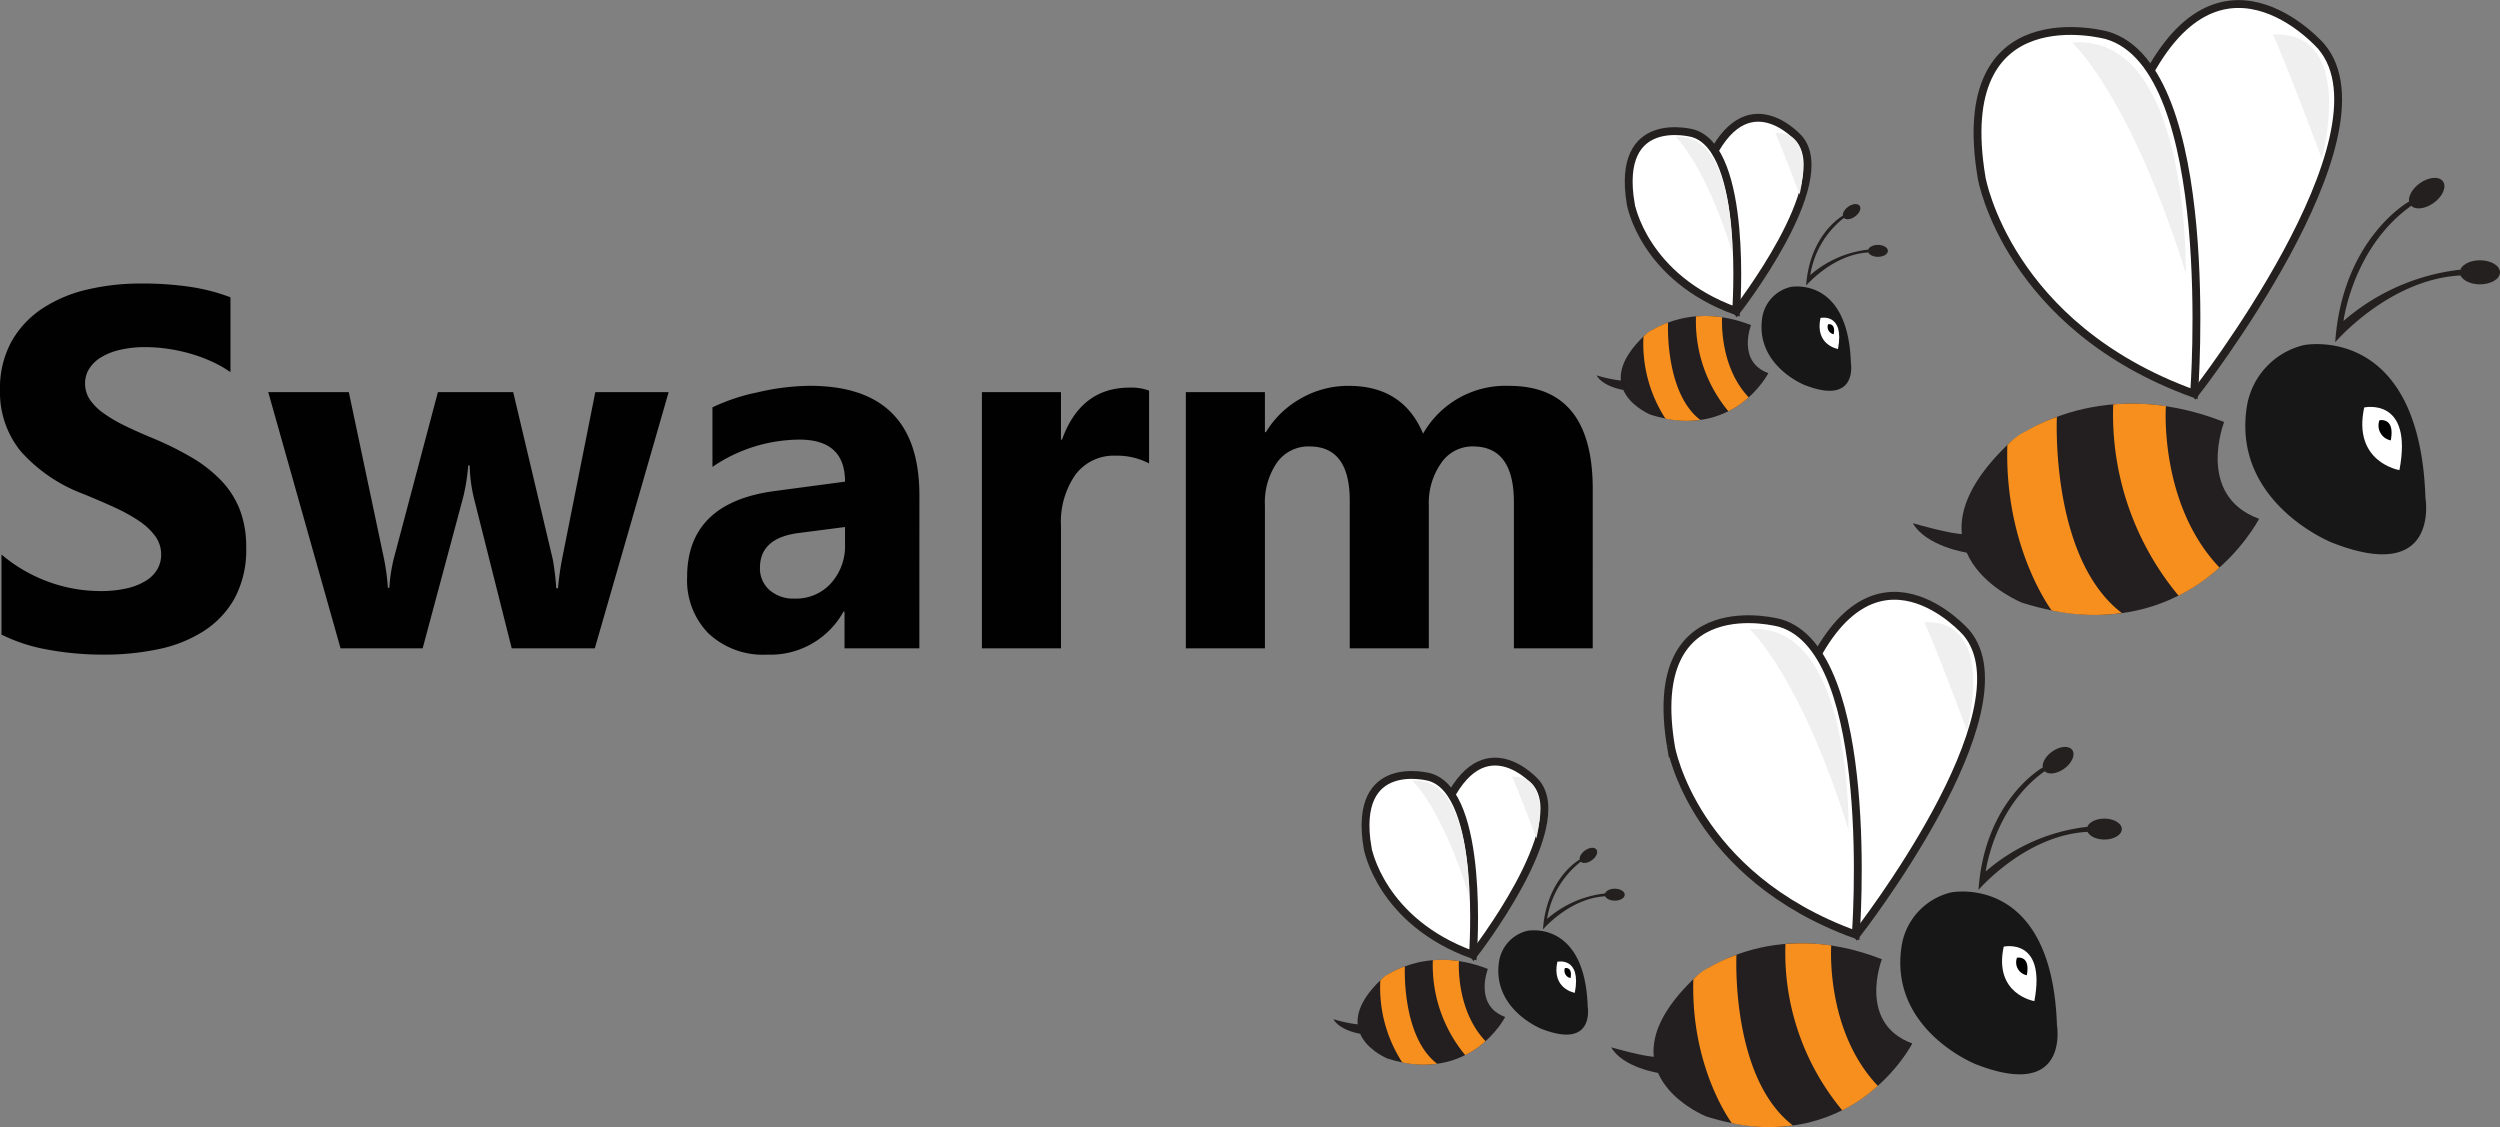 <svg xmlns="http://www.w3.org/2000/svg" width="318.795" height="143.724" viewBox="0 0 318.795 143.724">
  <rect x="0" y="0" width="318.795" height="143.724" fill="#808080" stroke="none"/>
  <g id="Group_109" data-name="Group 109" transform="translate(-19908.936 -2020.481)">
    <g id="Swarm_logo" data-name="Swarm logo" transform="translate(19906 2020.5)">
      <g id="Group_105" data-name="Group 105">
        <path id="Path_65" data-name="Path 65" d="M282.882,50.119s25.643-32.832,16.068-44.2c0,0-13.588-15.7-23.4,6.326C275.551,12.249,267.84,29.805,282.882,50.119Z" fill="#fff" stroke="#23201f" stroke-width="1"/>
        <path id="Path_66" data-name="Path 66" d="M286.486,44.065" fill="#fff"/>
        <path id="Path_67" data-name="Path 67" d="M296.724,43.986s14.741-2.926,15.5,19.465c0,0,1.92,11.163-11.931,5.719,0,0-12.479-4.969-10.9-16.948A9.634,9.634,0,0,1,296.724,43.986Z" fill="#171717"/>
        <path id="Path_68" data-name="Path 68" d="M304.416,51.941s6.273-1.387,4.49,7.989C308.906,59.931,302.9,58.94,304.416,51.941Z" fill="#fff"/>
        <path id="Path_69" data-name="Path 69" d="M306.361,53.573s2.014-.444,1.441,2.563A1.924,1.924,0,0,1,306.361,53.573Z" fill="#010101"/>
        <path id="Path_70" data-name="Path 70" d="M291.009,66.14s-8.916,17.434-30.213,10.7c0,0-16.377-6.537-1.452-20.538,0,0,10.7-8.981,27.208-2.51C286.552,53.789,282.886,63.168,291.009,66.14Z" fill="#231f20"/>
        <path id="Path_71" data-name="Path 71" d="M279.125,51.774s-.891,12.457,6.835,20.58a23,23,0,0,1-5.216,3.588,36.13,36.13,0,0,1-8.334-24.391A29.168,29.168,0,0,1,279.125,51.774Z" fill="#f78f1e"/>
        <path id="Path_72" data-name="Path 72" d="M261.292,54.962a21.987,21.987,0,0,1,3.934-1.808s-.88,18,8.283,25a25.74,25.74,0,0,1-8.948-.33s-6.047-8.008-5.65-21.083A7.77,7.77,0,0,1,261.292,54.962Z" fill="#f78f1e"/>
        <path id="Path_73" data-name="Path 73" d="M246.863,66.7s5.052,1.486,6.637,1.387l.3,2.379S248.546,69.672,246.863,66.7Z" fill="#231f20"/>
        <ellipse id="Ellipse_15" data-name="Ellipse 15" cx="2.558" cy="1.535" rx="2.558" ry="1.535" transform="translate(316.616 33.171)" fill="#23201f"/>
        <ellipse id="Ellipse_16" data-name="Ellipse 16" cx="2.558" cy="1.535" rx="2.558" ry="1.535" transform="translate(309.41 24.86) rotate(-35.804)" fill="#23201f"/>
        <path id="Path_74" data-name="Path 74" d="M310.111,25.69s-8.469,4.722-9.394,17.931c0,0,6.935-8.124,16.113-8.52l-.2-.728A27.4,27.4,0,0,0,301.909,40.8l-.136.117s1.188-9.511,8.783-14.792Z" fill="#23201f"/>
        <path id="Path_75" data-name="Path 75" d="M282.722,50.191s3.17-41.539-11.1-45.7c0,0-20.01-5.547-15.98,18.227C255.646,22.72,258.948,41.6,282.722,50.191Z" fill="#fff" stroke="#23201f" stroke-width="1"/>
        <path id="Path_76" data-name="Path 76" d="M267.173,5.4s7.436,6.8,14.485,29.415C281.659,34.816,282.285,4.221,267.173,5.4Z" fill="#f0efef"/>
        <path id="Path_77" data-name="Path 77" d="M292.771,4.384s1.378,2.825,6.242,15.838C299.013,20.222,303.486,3.881,292.771,4.384Z" fill="#f0efef"/>
      </g>
      <g id="Group_106" data-name="Group 106">
        <path id="Path_78" data-name="Path 78" d="M239.719,119.108s22.3-28.553,13.975-38.437c0,0-11.817-13.653-20.351,5.5C233.343,86.174,226.637,101.442,239.719,119.108Z" fill="#fff" stroke="#23201f" stroke-width="1"/>
        <path id="Path_79" data-name="Path 79" d="M242.853,113.844" fill="#fff"/>
        <path id="Path_80" data-name="Path 80" d="M251.756,113.774s12.821-2.544,13.478,16.93c0,0,1.669,9.708-10.377,4.973,0,0-10.851-4.321-9.479-14.739A8.374,8.374,0,0,1,251.756,113.774Z" fill="#171717"/>
        <path id="Path_81" data-name="Path 81" d="M258.446,120.693s5.456-1.206,3.906,6.948C262.352,127.642,257.126,126.78,258.446,120.693Z" fill="#fff"/>
        <path id="Path_82" data-name="Path 82" d="M260.138,122.112s1.75-.386,1.254,2.229A1.672,1.672,0,0,1,260.138,122.112Z" fill="#010101"/>
        <path id="Path_83" data-name="Path 83" d="M246.787,133.041s-7.754,15.163-26.276,9.306c0,0-14.241-5.687-1.262-17.863,0,0,9.3-7.812,23.663-2.183C242.912,122.3,239.723,130.456,246.787,133.041Z" fill="#231f20"/>
        <path id="Path_84" data-name="Path 84" d="M236.451,120.548s-.775,10.834,5.943,17.9a19.971,19.971,0,0,1-4.536,3.121,31.418,31.418,0,0,1-7.246-21.212A25.341,25.341,0,0,1,236.451,120.548Z" fill="#f78f1e"/>
        <path id="Path_85" data-name="Path 85" d="M220.943,123.32a19.019,19.019,0,0,1,3.422-1.571s-.767,15.649,7.2,21.745a22.4,22.4,0,0,1-7.783-.287s-5.258-6.963-4.914-18.336A6.791,6.791,0,0,1,220.943,123.32Z" fill="#f78f1e"/>
        <path id="Path_86" data-name="Path 86" d="M208.393,133.529s4.394,1.291,5.771,1.207l.259,2.068S209.858,136.113,208.393,133.529Z" fill="#231f20"/>
        <ellipse id="Ellipse_17" data-name="Ellipse 17" cx="2.225" cy="1.335" rx="2.225" ry="1.335" transform="translate(269.056 104.369)" fill="#23201f"/>
        <ellipse id="Ellipse_18" data-name="Ellipse 18" cx="2.226" cy="1.335" rx="2.226" ry="1.335" transform="translate(262.793 97.137) rotate(-35.796)" fill="#23201f"/>
        <path id="Path_87" data-name="Path 87" d="M263.4,97.863s-7.367,4.106-8.171,15.6c0,0,6.032-7.066,14.015-7.41l-.172-.633a23.821,23.821,0,0,0-12.8,5.586c-.04.033-.078.066-.118.1,0,0,1.032-8.271,7.639-12.864Z" fill="#23201f"/>
        <path id="Path_88" data-name="Path 88" d="M239.58,119.172s2.757-36.126-9.649-39.743c0,0-17.4-4.824-13.9,15.852C216.032,95.28,218.9,111.7,239.58,119.172Z" fill="#fff" stroke="#23201f" stroke-width="1"/>
        <path id="Path_89" data-name="Path 89" d="M226.057,80.218s6.467,5.912,12.6,25.582C238.655,105.8,239.2,79.191,226.057,80.218Z" fill="#f0efef"/>
        <path id="Path_90" data-name="Path 90" d="M248.319,79.333s1.2,2.457,5.429,13.774C253.748,93.107,257.636,78.9,248.319,79.333Z" fill="#f0efef"/>
      </g>
      <g id="Group_107" data-name="Group 107">
        <path id="Path_91" data-name="Path 91" d="M224.4,39.617s12.722-16.289,7.972-21.928c0,0-6.741-7.789-11.608,3.139C220.764,20.828,216.938,29.538,224.4,39.617Z" fill="#fff" stroke="#23201f" stroke-width="1"/>
        <path id="Path_92" data-name="Path 92" d="M226.189,36.613" fill="#fff"/>
        <path id="Path_93" data-name="Path 93" d="M231.268,36.574s7.314-1.452,7.689,9.658c0,0,.951,5.539-5.921,2.837,0,0-6.189-2.465-5.408-8.409A4.782,4.782,0,0,1,231.268,36.574Z" fill="#171717"/>
        <path id="Path_94" data-name="Path 94" d="M235.083,40.521s3.113-.688,2.229,3.964C237.313,44.485,234.332,43.994,235.083,40.521Z" fill="#fff"/>
        <path id="Path_95" data-name="Path 95" d="M236.05,41.331s1-.22.715,1.271A.953.953,0,0,1,236.05,41.331Z" fill="#010101"/>
        <path id="Path_96" data-name="Path 96" d="M228.433,47.565s-4.424,8.65-14.99,5.309c0,0-8.125-3.244-.721-10.191,0,0,5.308-4.457,13.5-1.245C226.222,41.438,224.4,46.091,228.433,47.565Z" fill="#231f20"/>
        <path id="Path_97" data-name="Path 97" d="M222.537,40.438s-.442,6.18,3.39,10.21a11.369,11.369,0,0,1-2.587,1.78,17.931,17.931,0,0,1-4.134-12.1A14.485,14.485,0,0,1,222.537,40.438Z" fill="#f78f1e"/>
        <path id="Path_98" data-name="Path 98" d="M213.689,42.02a10.952,10.952,0,0,1,1.952-.9s-.438,8.928,4.11,12.406a12.8,12.8,0,0,1-4.441-.164,17.547,17.547,0,0,1-2.8-10.46A3.81,3.81,0,0,1,213.689,42.02Z" fill="#f78f1e"/>
        <path id="Path_99" data-name="Path 99" d="M206.53,47.844a17.6,17.6,0,0,0,3.292.688l.148,1.18S207.366,49.318,206.53,47.844Z" fill="#231f20"/>
        <ellipse id="Ellipse_19" data-name="Ellipse 19" cx="1.269" cy="0.761" rx="1.269" ry="0.761" transform="translate(241.138 31.209)" fill="#23201f"/>
        <ellipse id="Ellipse_20" data-name="Ellipse 20" cx="1.27" cy="0.761" rx="1.27" ry="0.761" transform="translate(237.57 27.094) rotate(-35.796)" fill="#23201f"/>
        <path id="Path_100" data-name="Path 100" d="M237.911,27.5s-4.2,2.343-4.661,8.9c0,0,3.441-4.031,7.994-4.227l-.1-.361a13.588,13.588,0,0,0-7.3,3.187l-.067.058a11.507,11.507,0,0,1,4.357-7.339Z" fill="#23201f"/>
        <path id="Path_101" data-name="Path 101" d="M224.321,39.653s1.573-20.609-5.5-22.673c0,0-9.929-2.752-7.93,9.043C210.887,26.023,212.526,35.393,224.321,39.653Z" fill="#fff" stroke="#23201f" stroke-width="1"/>
        <path id="Path_102" data-name="Path 102" d="M216.607,17.43s3.689,3.373,7.187,14.6C223.793,32.025,224.1,16.844,216.607,17.43Z" fill="#f0efef"/>
        <path id="Path_103" data-name="Path 103" d="M229.307,16.926s.684,1.4,3.1,7.857C232.4,24.783,234.623,16.676,229.307,16.926Z" fill="#f0efef"/>
      </g>
      <g id="Group_108" data-name="Group 108">
        <path id="Path_104" data-name="Path 104" d="M190.842,121.716s12.722-16.289,7.972-21.928c0,0-6.741-7.789-11.608,3.14C187.206,102.928,183.379,111.638,190.842,121.716Z" fill="#fff" stroke="#23201f" stroke-width="1"/>
        <path id="Path_105" data-name="Path 105" d="M192.63,118.713" fill="#fff"/>
        <path id="Path_106" data-name="Path 106" d="M197.709,118.674s7.314-1.452,7.689,9.657c0,0,.951,5.539-5.921,2.838,0,0-6.189-2.466-5.408-8.409A4.784,4.784,0,0,1,197.709,118.674Z" fill="#171717"/>
        <path id="Path_107" data-name="Path 107" d="M201.525,122.62s3.113-.688,2.229,3.965C203.754,126.585,200.773,126.093,201.525,122.62Z" fill="#fff"/>
        <path id="Path_108" data-name="Path 108" d="M202.492,123.431s1-.221.715,1.271A.954.954,0,0,1,202.492,123.431Z" fill="#010101"/>
        <path id="Path_109" data-name="Path 109" d="M194.875,129.665s-4.424,8.65-14.99,5.309c0,0-8.125-3.244-.721-10.191,0,0,5.308-4.456,13.5-1.244C192.664,123.538,190.844,128.19,194.875,129.665Z" fill="#231f20"/>
        <path id="Path_110" data-name="Path 110" d="M188.978,122.538s-.442,6.18,3.39,10.21a11.369,11.369,0,0,1-2.587,1.78,17.932,17.932,0,0,1-4.134-12.1A14.464,14.464,0,0,1,188.978,122.538Z" fill="#f78f1e"/>
        <path id="Path_111" data-name="Path 111" d="M180.13,124.119a10.953,10.953,0,0,1,1.952-.9s-.438,8.929,4.11,12.405a12.767,12.767,0,0,1-4.441-.164,17.547,17.547,0,0,1-2.8-10.46A3.9,3.9,0,0,1,180.13,124.119Z" fill="#f78f1e"/>
        <path id="Path_112" data-name="Path 112" d="M172.971,129.943a17.6,17.6,0,0,0,3.292.688l.148,1.18S173.807,131.417,172.971,129.943Z" fill="#231f20"/>
        <ellipse id="Ellipse_21" data-name="Ellipse 21" cx="1.269" cy="0.762" rx="1.269" ry="0.762" transform="translate(207.58 113.307)" fill="#23201f"/>
        <ellipse id="Ellipse_22" data-name="Ellipse 22" cx="1.27" cy="0.761" rx="1.27" ry="0.761" transform="translate(204.008 109.183) rotate(-35.817)" fill="#23201f"/>
        <path id="Path_113" data-name="Path 113" d="M204.352,109.6s-4.2,2.343-4.661,8.9c0,0,3.441-4.031,7.994-4.228l-.1-.36a13.591,13.591,0,0,0-7.3,3.186l-.067.059a11.511,11.511,0,0,1,4.357-7.34Z" fill="#23201f"/>
        <path id="Path_114" data-name="Path 114" d="M190.762,121.753s1.573-20.609-5.5-22.674c0,0-9.929-2.752-7.93,9.043C177.329,108.122,178.967,117.493,190.762,121.753Z" fill="#fff" stroke="#23201f" stroke-width="1"/>
        <path id="Path_115" data-name="Path 115" d="M183.048,99.53s3.689,3.372,7.187,14.594C190.235,114.124,190.546,98.944,183.048,99.53Z" fill="#f0efef"/>
        <path id="Path_116" data-name="Path 116" d="M195.749,99.025s.684,1.4,3.1,7.857C198.845,106.883,201.064,98.775,195.749,99.025Z" fill="#f0efef"/>
      </g>
      <path id="Path_117" data-name="Path 117" d="M3.127-1.755V-11.966A19.62,19.62,0,0,0,9.158-8.472a19.385,19.385,0,0,0,6.573,1.165,14.577,14.577,0,0,0,3.4-.351,7.96,7.96,0,0,0,2.425-.973A4.245,4.245,0,0,0,23.007-10.1a3.662,3.662,0,0,0,.479-1.835,3.966,3.966,0,0,0-.766-2.393,8.241,8.241,0,0,0-2.09-1.946A21.839,21.839,0,0,0,17.486-18q-1.819-.83-3.925-1.691a20.031,20.031,0,0,1-7.993-5.456A11.913,11.913,0,0,1,2.936-32.93a12.4,12.4,0,0,1,1.436-6.143A12.2,12.2,0,0,1,8.28-43.3a17.527,17.527,0,0,1,5.728-2.441,29.431,29.431,0,0,1,6.892-.782,41.455,41.455,0,0,1,6.334.431,24.91,24.91,0,0,1,5.09,1.324v9.541a15.39,15.39,0,0,0-2.5-1.4,19.846,19.846,0,0,0-2.792-1.005,21.3,21.3,0,0,0-2.856-.59,20.212,20.212,0,0,0-2.7-.191,14.062,14.062,0,0,0-3.191.335,8.185,8.185,0,0,0-2.425.941,4.683,4.683,0,0,0-1.532,1.452,3.441,3.441,0,0,0-.542,1.9,3.626,3.626,0,0,0,.606,2.058,6.955,6.955,0,0,0,1.723,1.723,18.286,18.286,0,0,0,2.712,1.6q1.6.782,3.606,1.611a40.179,40.179,0,0,1,4.93,2.441,17.526,17.526,0,0,1,3.749,2.92A11.374,11.374,0,0,1,33.5-17.726a13.136,13.136,0,0,1,.83,4.866,13.035,13.035,0,0,1-1.452,6.43,11.787,11.787,0,0,1-3.941,4.212A17.088,17.088,0,0,1,23.15.1a33.471,33.471,0,0,1-6.972.7A38.769,38.769,0,0,1,9.014.16,21.625,21.625,0,0,1,3.127-1.755ZM88.2-32.675,78.784,0H68.19L63.372-19.146a19.492,19.492,0,0,1-.542-4.18h-.191A25.013,25.013,0,0,1,62-19.273L56.83,0H46.364L37.142-32.675H47.417l4.5,21.315a27.715,27.715,0,0,1,.479,3.638h.191a20.145,20.145,0,0,1,.574-3.765l5.616-21.188h9.6L73.423-11.36a33.9,33.9,0,0,1,.447,3.7h.223a36.829,36.829,0,0,1,.511-3.7l4.244-21.315ZM120.17,0h-9.541V-4.691H110.5A10.649,10.649,0,0,1,100.769.8a10.18,10.18,0,0,1-7.483-2.7,9.662,9.662,0,0,1-2.728-7.2q0-9.509,11.264-10.977l8.871-1.181q0-5.361-5.807-5.361a19.823,19.823,0,0,0-11.1,3.478v-7.594a24.982,24.982,0,0,1,5.76-1.915,30.277,30.277,0,0,1,6.653-.83q13.976,0,13.976,13.944Zm-9.477-13.274v-2.2l-5.935.766q-4.914.638-4.914,4.435a3.665,3.665,0,0,0,1.2,2.824,4.6,4.6,0,0,0,3.239,1.1,5.97,5.97,0,0,0,4.627-1.962A7.088,7.088,0,0,0,110.693-13.274Zm38.77-10.307a8.747,8.747,0,0,0-4.244-.989,6.114,6.114,0,0,0-5.137,2.409,10.51,10.51,0,0,0-1.851,6.557V0H128.147V-32.675h10.083v6.063h.128q2.393-6.637,8.615-6.637a6.493,6.493,0,0,1,2.489.383ZM206.038,0H195.986V-18.635q0-7.116-5.233-7.116a4.808,4.808,0,0,0-4.052,2.138,8.786,8.786,0,0,0-1.564,5.329V0H175.054V-18.826q0-6.924-5.137-6.924a4.925,4.925,0,0,0-4.132,2.042,8.986,8.986,0,0,0-1.548,5.552V0H154.153V-32.675h10.083v5.105h.128a12.056,12.056,0,0,1,4.388-4.26,12.059,12.059,0,0,1,6.174-1.643q6.924,0,9.477,6.095a12.087,12.087,0,0,1,10.977-6.095q10.658,0,10.658,13.147Z" transform="translate(0 82.659)" fill="#010101"/>
    </g>
  </g>
</svg>
